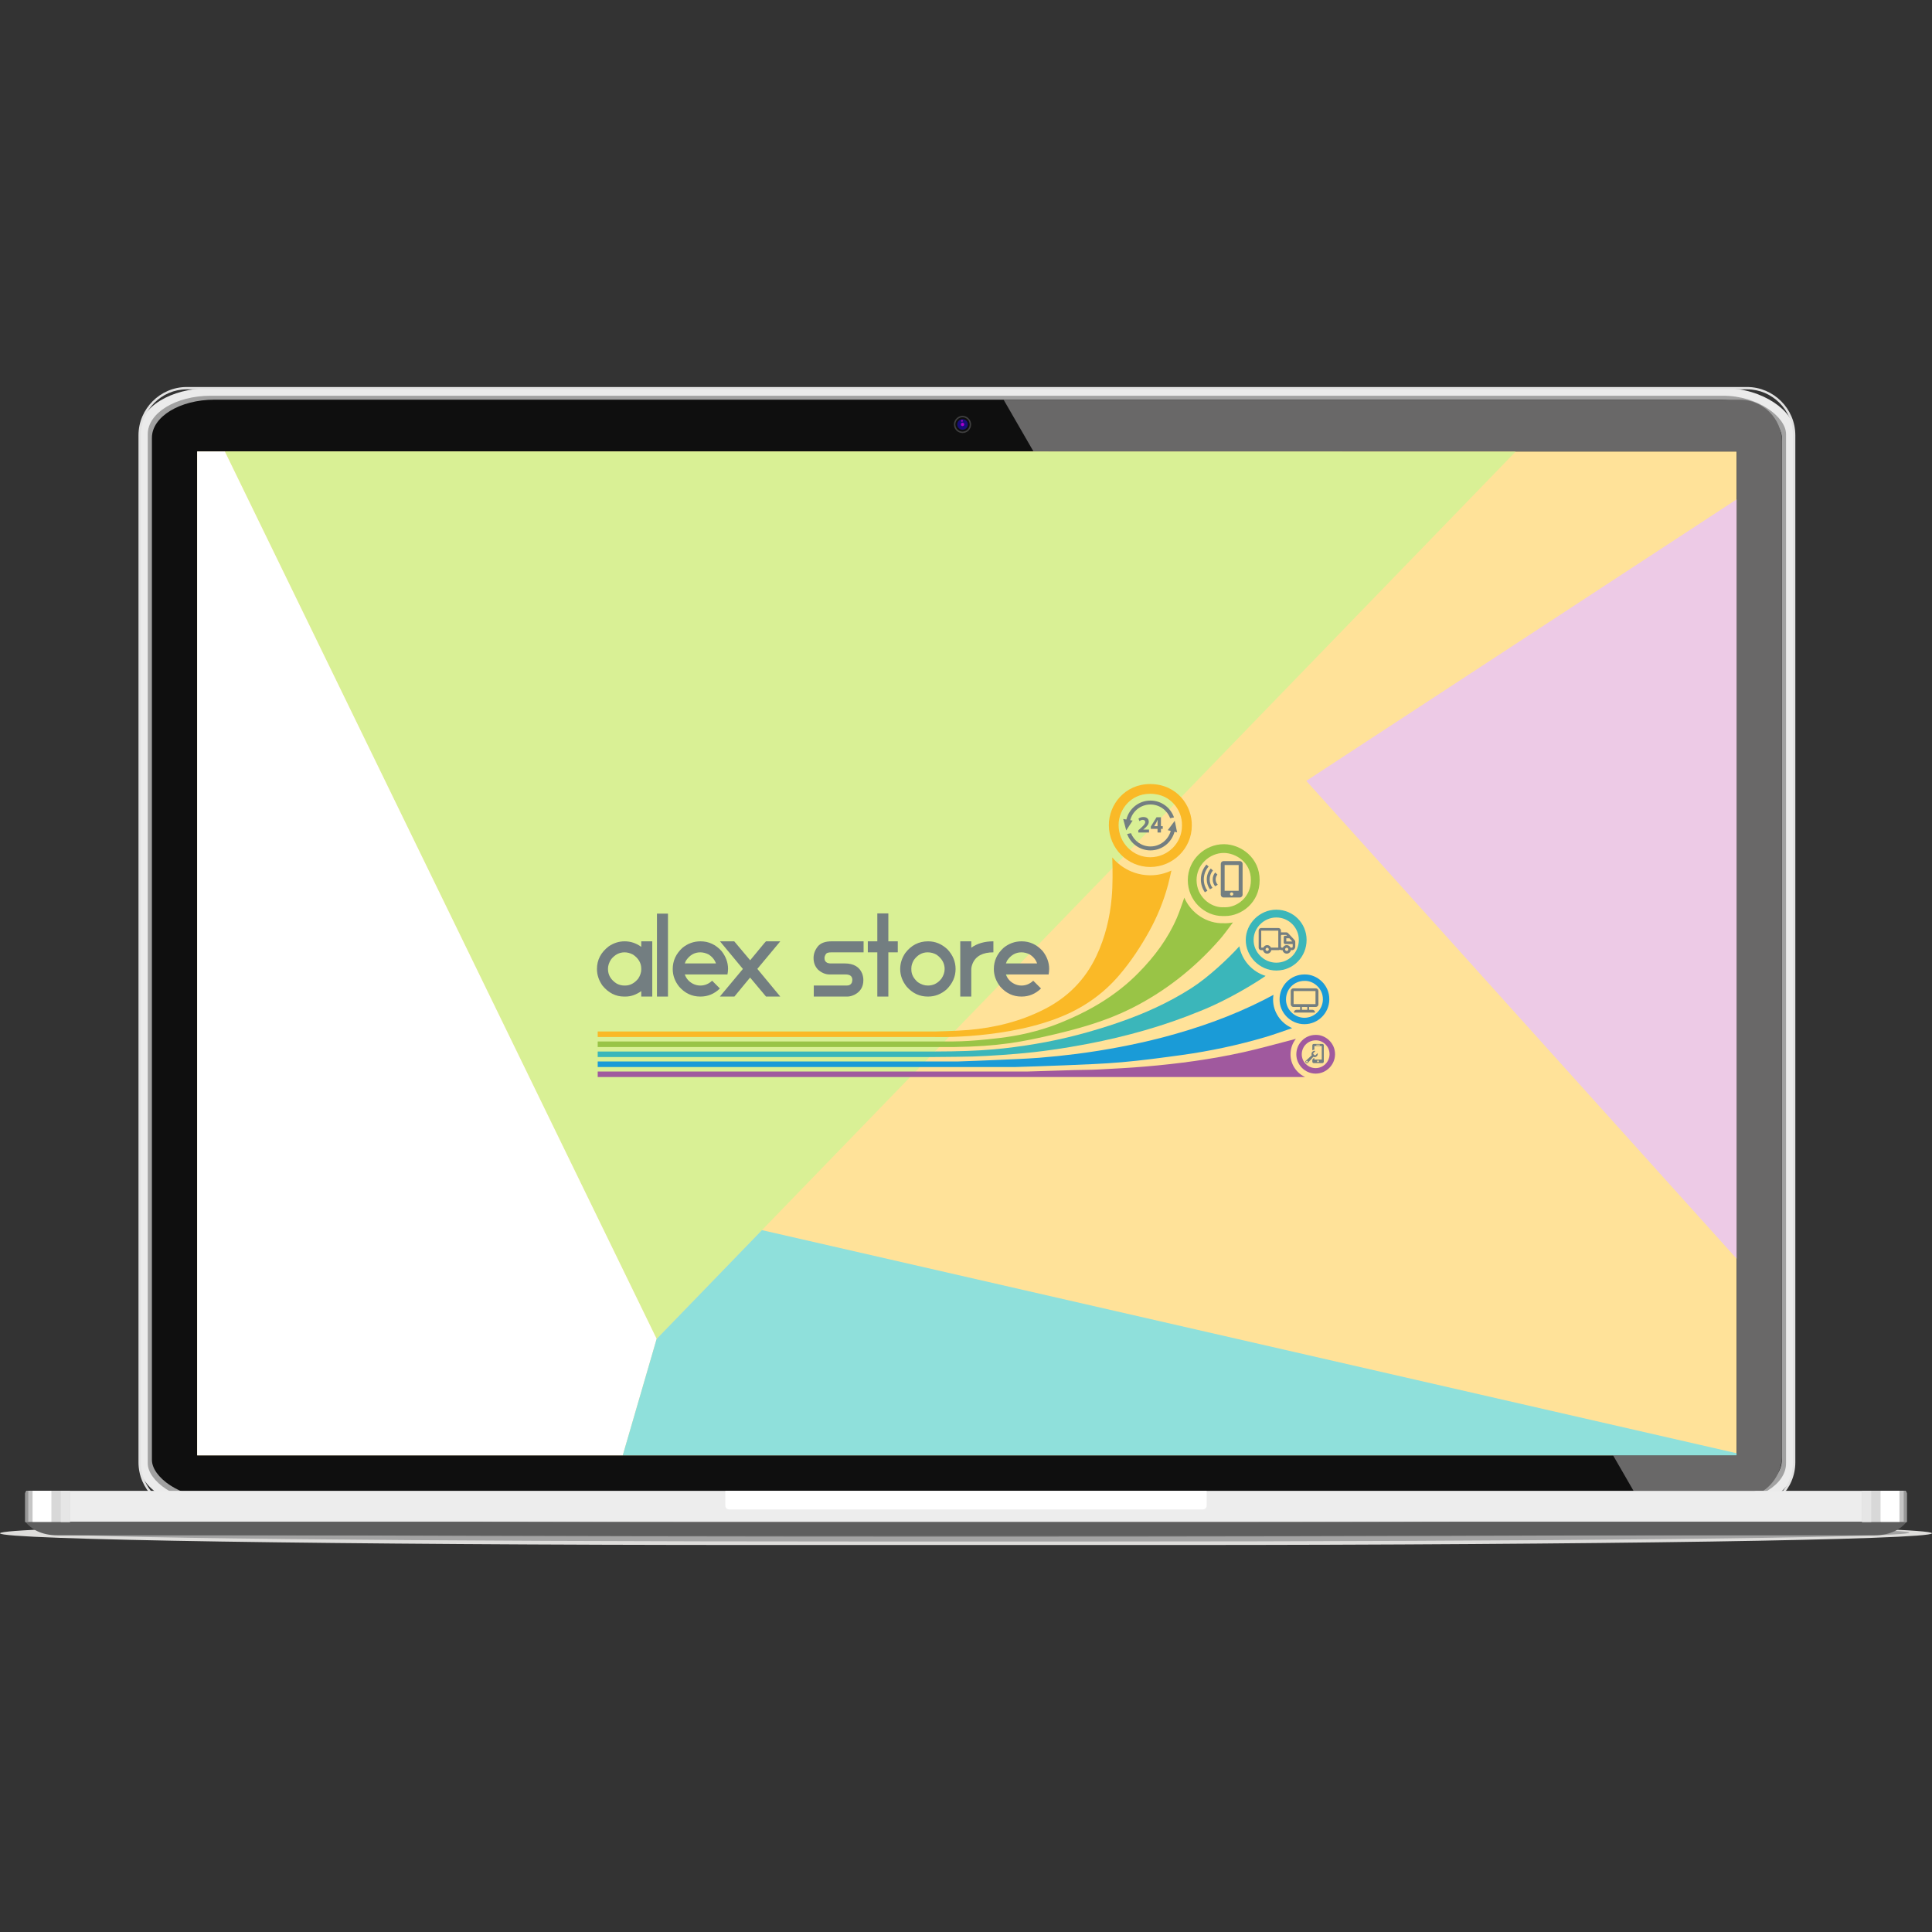 <?xml version="1.0" encoding="UTF-8"?>
<!DOCTYPE svg PUBLIC "-//W3C//DTD SVG 1.1//EN" "http://www.w3.org/Graphics/SVG/1.1/DTD/svg11.dtd">
<!-- Creator: CorelDRAW X7 -->
<svg xmlns="http://www.w3.org/2000/svg" xml:space="preserve" width="256mm" height="256mm" version="1.1" style="shape-rendering:geometricPrecision; text-rendering:geometricPrecision; image-rendering:optimizeQuality; fill-rule:evenodd; clip-rule:evenodd"
viewBox="0 0 25600 25600"
 xmlns:xlink="http://www.w3.org/1999/xlink">
 <rect x="0" y="0" width="25600" height="25600" fill="#333333" stroke="none"/>
 <defs>
  <style type="text/css">
   <![CDATA[
    .fil6 {fill:#0F0F0F}
    .fil9 {fill:#180D78}
    .fil13 {fill:#5E5E5E}
    .fil11 {fill:#696868}
    .fil2 {fill:dimgray}
    .fil21 {fill:#8FE0DB}
    .fil17 {fill:#979797}
    .fil5 {fill:#A1A1A1}
    .fil1 {fill:#A3A3A3}
    .fil10 {fill:#AE00CB}
    .fil16 {fill:#C5C5C5}
    .fil15 {fill:#D8D8D8}
    .fil20 {fill:#D9F095}
    .fil0 {fill:#DEDDDB}
    .fil18 {fill:#E6E6E6}
    .fil3 {fill:#EBEBEB}
    .fil19 {fill:#EDCAE6}
    .fil12 {fill:#EDEDED}
    .fil7 {fill:#FFE299}
    .fil14 {fill:white}
    .fil27 {fill:#1A9BD7;fill-rule:nonzero}
    .fil24 {fill:#3BB6BA;fill-rule:nonzero}
    .fil8 {fill:#3F3F3F;fill-rule:nonzero}
    .fil22 {fill:#737E81;fill-rule:nonzero}
    .fil25 {fill:#99C446;fill-rule:nonzero}
    .fil23 {fill:#A0599E;fill-rule:nonzero}
    .fil4 {fill:#E2E2E2;fill-rule:nonzero}
    .fil26 {fill:#FAB927;fill-rule:nonzero}
   ]]>
  </style>
 </defs>
 <g id="Слой_x0020_1">
  <g id="_1829551892880">
   <g>
    <path class="fil0" d="M15590 20472c5528,0 10010,-70 10010,-155 0,-86 -4482,-155 -10010,-155 -1861,0 -3719,0 -5580,0 -5528,0 -10010,69 -10010,155 0,85 4482,155 10010,155 1860,0 3720,0 5580,0z"/>
    <path class="fil1" d="M14425 20426c6055,0 10874,-48 10874,-118 0,-70 -5473,-136 -10874,-136 -971,0 -1943,0 -2915,0 -5401,0 -10874,66 -10874,136 0,70 4819,118 10874,118 972,0 1944,0 2915,0z"/>
    <path class="fil2" d="M24742 20300c0,-145 -23884,-145 -23884,0 0,81 23884,81 23884,0z"/>
   </g>
   <g>
    <g>
     <rect class="fil3" x="1851" y="5144" width="21923" height="14857" rx="920" ry="566"/>
     <path class="fil4" d="M2474 5128l20676 0c175,0 335,72 451,188 116,116 188,276 188,452l0 13609c0,176 -72,336 -188,452 -116,116 -276,188 -451,188l-20676 0c-175,0 -335,-72 -451,-188 -116,-116 -188,-276 -188,-452l0 -13609c0,-176 72,-336 188,-452 116,-116 276,-188 451,-188zm20676 31l-20676 0c-167,0 -319,69 -429,179 -110,110 -179,262 -179,430l0 13609c0,168 69,320 179,430 110,110 262,178 429,178l20676 0c167,0 319,-68 429,-178 110,-110 179,-262 179,-430l0 -13609c0,-168 -69,-320 -179,-430 -110,-110 -262,-179 -429,-179z"/>
     <rect class="fil5" x="1958" y="5244" width="21708" height="14656" rx="832" ry="509"/>
     <rect class="fil6" x="2013" y="5296" width="21597" height="14553" rx="827" ry="505"/>
     <rect class="fil7" x="2613" y="5982" width="20398" height="13302"/>
     <g>
      <path class="fil8" d="M12754 5529c-26,0 -50,11 -67,28 -17,17 -28,41 -28,67 0,26 11,50 28,67 17,18 41,28 67,28 26,0 50,-10 67,-28 17,-17 28,-41 28,-67 0,-26 -11,-50 -28,-67 -17,-17 -41,-28 -67,-28zm-80 15c20,-21 49,-34 80,-34 31,0 60,13 80,34 21,20 34,49 34,80 0,32 -13,60 -34,81 -20,20 -49,33 -80,33 -31,0 -60,-13 -80,-33 -21,-21 -34,-49 -34,-81 0,-31 13,-60 34,-80z"/>
      <circle class="fil9" cx="12754" cy="5624" r="70"/>
      <circle class="fil10" cx="12754" cy="5624" r="22"/>
      <circle class="fil10" cx="12747" cy="5577" r="11"/>
     </g>
     <path class="fil11" d="M23053 5296l-9755 0 396 686 9317 0 0 13302 -1637 0 271 470 1719 0c148,-100 247,-271 247,-462l0 -13439c0,-306 -251,-557 -558,-557z"/>
    </g>
    <g>
     <path class="fil12" d="M336 20166l24928 0 0 -381c0,-17 -14,-31 -31,-31l-24866 0c-17,0 -31,14 -31,31l0 381z"/>
     <path class="fil13" d="M336 20166l24928 0 0 0c-76,91 -204,178 -432,178l-24064 0c-228,0 -356,-87 -432,-178l0 0z"/>
     <rect class="fil14" x="431" y="19754" width="252" height="413"/>
     <rect class="fil15" x="682" y="19754" width="245" height="413"/>
     <path class="fil16" d="M431 20166l0 -412 -64 0c-17,0 -31,14 -31,31l0 381 95 0z"/>
     <path class="fil17" d="M336 19785l0 381 39 0 0 -412 -8 0c-17,0 -31,14 -31,31z"/>
     <rect class="fil18" x="805" y="19754" width="123" height="413"/>
     <rect class="fil14" x="24918" y="19754" width="252" height="413"/>
     <rect class="fil15" x="24672" y="19754" width="245" height="413"/>
     <path class="fil16" d="M25169 20166l0 -412 64 0c17,0 31,14 31,31l0 381 -95 0z"/>
     <path class="fil17" d="M25264 19785l0 381 -39 0 0 -412 8 0c17,0 31,14 31,31z"/>
     <rect class="fil18" x="24672" y="19754" width="123" height="413"/>
     <path class="fil14" d="M9661 20001l6278 0c27,0 50,-22 50,-50l0 -197 -6378 0 0 197c0,28 23,50 50,50z"/>
    </g>
    <polygon class="fil19" points="23011,6617 17309,10347 23011,16678 "/>
    <polygon class="fil20" points="20082,5985 2979,5982 8701,17741 "/>
    <polygon class="fil14" points="8252,19284 8701,17741 2979,5982 2613,5982 2613,19284 "/>
    <polygon class="fil21" points="23011,19256 10096,16300 8701,17741 8252,19284 23011,19284 "/>
   </g>
   <g>
    <g>
     <path class="fil22" d="M8277 12473c79,0 151,24 218,72l2 0 0 -72 146 0 0 732 -146 0 0 -72c-68,48 -138,72 -209,72l-19 0c-110,0 -205,-48 -285,-144 -49,-69 -74,-143 -74,-221 0,-122 53,-222 157,-301 65,-44 135,-66 210,-66zm-221 365l0 0c0,82 39,147 117,196 33,17 67,25 101,25l9 0c67,0 124,-31 174,-92 26,-41 40,-81 40,-121l0 -10c0,-76 -37,-138 -109,-187 -37,-20 -75,-30 -112,-30 -70,0 -129,31 -178,92 -28,42 -42,84 -42,127z"/>
     <polygon class="fil22" points="8705,12106 8851,12106 8851,13205 8705,13205 "/>
     <path class="fil22" d="M9282 12473c108,0 201,43 279,129 57,73 86,152 86,236 -1,28 -3,52 -8,74l-565 0c18,53 54,95 107,123 32,16 65,24 99,24 58,0 110,-21 156,-64l102 102 0 2c-74,71 -159,106 -256,106l-3 0c-109,0 -202,-43 -279,-130 -58,-72 -86,-150 -86,-235 0,-109 43,-202 129,-281 70,-57 150,-86 239,-86zm-208 293l0 0 413 0c-17,-48 -50,-89 -99,-120 -37,-18 -74,-27 -109,-27 -78,0 -141,37 -191,112l-14 35z"/>
     <polygon class="fil22" points="9540,12473 9729,12473 9940,12724 10131,12493 10150,12473 10339,12473 10035,12838 10339,13205 10150,13205 9939,12953 9731,13205 9540,13205 9540,13203 9843,12840 9843,12838 "/>
     <path class="fil22" d="M11020 12473l423 0 0 146 -423 0c-40,0 -64,6 -74,19 -14,20 -21,39 -21,58 0,32 15,54 45,65l27 5 196 0c119,0 196,46 232,136 10,29 15,57 15,85 0,90 -40,155 -120,195 -33,15 -63,23 -92,23l-445 0 0 -146 437 0c34,0 57,-14 69,-43l5 -31c0,-49 -30,-73 -90,-73l-211 0c-56,0 -107,-22 -154,-64 -40,-42 -59,-93 -59,-154 0,-55 19,-106 57,-154 38,-45 99,-67 183,-67z"/>
     <polygon class="fil22" points="11625,12103 11771,12103 11771,12473 11896,12473 11896,12619 11771,12619 11771,13205 11625,13205 11625,12619 11499,12619 11499,12473 11625,12473 "/>
     <path class="fil22" d="M12298 12473c96,0 182,36 257,107 71,76 107,162 107,260 0,101 -40,191 -118,269 -73,64 -155,96 -247,96l-3 0c-109,0 -202,-43 -279,-130 -58,-72 -87,-150 -87,-235 0,-74 22,-144 66,-210 79,-105 180,-157 304,-157zm-222 354l0 0 0 9 -2 2 2 2 0 10c0,59 28,114 85,164 43,30 87,45 134,45 72,0 132,-31 180,-92 28,-42 42,-84 42,-127 0,-76 -36,-139 -106,-189 -38,-22 -78,-32 -119,-32 -73,0 -134,34 -183,102 -22,38 -33,73 -33,106z"/>
     <path class="fil22" d="M12724 12473l146 0 0 83 2 0c78,-55 175,-83 291,-83l0 146c-141,0 -233,49 -275,147 -12,29 -18,56 -18,80l0 359 -146 0 0 -732z"/>
     <path class="fil22" d="M13537 12473c108,0 201,43 279,129 57,73 86,152 86,236 -1,28 -3,52 -7,74l-566 0c18,53 54,95 108,123 31,16 64,24 98,24 58,0 110,-21 156,-64l102 102 0 2c-74,71 -159,106 -256,106l-3 0c-109,0 -202,-43 -279,-130 -57,-72 -86,-150 -86,-235 0,-109 43,-202 129,-281 70,-57 150,-86 239,-86zm-208 293l0 0 413 0c-16,-48 -49,-89 -99,-120 -37,-18 -73,-27 -109,-27 -77,0 -141,37 -191,112l-14 35z"/>
    </g>
    <g>
     <path class="fil23" d="M17441 13713c-3,0 -5,0 -7,0 0,0 0,0 -1,0 -142,0 -256,115 -256,258 0,139 116,255 256,255l0 0c140,0 255,-115 257,-254 2,-153 -127,-259 -249,-259zm-8 440l0 0c-49,0 -95,-19 -130,-54 -35,-35 -54,-80 -54,-128 0,-104 81,-186 185,-186l1 0 1 0c2,0 3,0 5,0 44,0 90,21 124,55 24,25 53,68 52,131 -1,101 -84,182 -184,182z"/>
     <path class="fil23" d="M17100 13972c0,-79 26,-150 71,-207 -34,9 -61,17 -67,18 -208,53 -414,112 -623,158 -430,96 -866,154 -1304,191 -206,18 -412,28 -618,39 -105,6 -210,5 -316,8 -208,5 -416,14 -624,19l-5699 0 0 73 9373 0c-114,-53 -193,-168 -193,-299z"/>
    </g>
    <g>
     <path class="fil24" d="M16912 12054c-1,0 -2,0 -3,0 -217,1 -401,183 -402,399 -1,221 184,407 404,407 1,0 3,0 4,0 223,-2 398,-181 398,-406 0,-222 -179,-400 -401,-400zm2 702l0 0 -3 0c-79,0 -154,-32 -211,-89 -58,-58 -90,-134 -89,-214 0,-159 137,-295 299,-296l2 0c164,0 298,133 298,297 0,168 -130,301 -296,302z"/>
     <path class="fil24" d="M16422 12539c-144,160 -411,411 -635,554 -301,193 -624,338 -960,454 -360,124 -734,224 -1110,286 -380,62 -687,99 -1330,100l0 0 -4467 0 0 73 4467 0c0,0 206,-3 307,-3 258,-1 516,-18 773,-39 319,-26 635,-73 950,-133 510,-98 1008,-237 1488,-435 353,-139 734,-372 865,-465 -177,-54 -315,-207 -348,-392z"/>
    </g>
    <g>
     <path class="fil25" d="M16222 11186c-3,0 -5,0 -7,0 -247,0 -476,204 -476,476 0,273 222,476 460,476 5,0 11,0 16,0 6,0 12,0 18,0 217,0 458,-178 458,-475 1,-298 -247,-474 -469,-477zm11 836l0 0c-4,0 -8,0 -13,0l-5 -1 -5 0c-3,1 -7,1 -11,1 -166,0 -343,-145 -344,-360 0,-97 39,-188 110,-256 68,-66 159,-104 250,-104l5 0c148,2 356,116 355,361 0,222 -178,359 -342,359z"/>
     <path class="fil25" d="M16215 12233c-220,8 -431,-129 -523,-339 -2,6 -4,11 -5,17 -30,83 -57,168 -92,249 -119,277 -297,515 -507,728 -306,313 -677,524 -1082,682 -248,96 -506,154 -768,185 -434,53 -674,45 -674,45l-4644 0 0 74 4459 0 252 0c605,-8 913,-68 1339,-168 348,-82 690,-180 1012,-340 457,-228 850,-539 1185,-923 41,-46 117,-149 170,-220 -41,8 -82,12 -122,10z"/>
    </g>
    <g>
     <path class="fil26" d="M15245 10389c-2,0 -3,0 -5,0 -335,0 -550,274 -547,548 2,304 246,551 549,551 0,0 1,0 1,0 301,-1 548,-247 549,-546 7,-262 -193,-550 -547,-553zm417 551l0 0 0 1c0,230 -188,417 -420,418 -230,0 -418,-190 -420,-423 -1,-110 44,-219 122,-298 55,-55 150,-120 296,-120l4 0c152,1 248,68 301,124 77,79 120,189 117,296l0 2z"/>
     <path class="fil26" d="M14738 11361c6,161 7,375 -7,528 -24,272 -87,532 -204,780 -149,314 -380,547 -689,704 -317,162 -657,245 -1009,275 -149,13 -450,20 -450,20l-4459 0 0 73 4467 0c0,0 986,33 1728,-292 281,-123 523,-300 721,-534 150,-176 277,-369 390,-572 109,-197 193,-402 251,-618 8,-29 28,-115 45,-190 -85,40 -179,63 -279,63 -203,0 -384,-92 -505,-237z"/>
    </g>
    <g>
     <path class="fil27" d="M17294 12912c-3,0 -6,0 -9,0 0,0 0,0 0,0 -183,0 -330,147 -330,332 0,179 149,327 329,327 0,0 0,0 0,0 181,0 328,-147 330,-326 3,-198 -163,-333 -320,-333zm-10 574l0 0c-65,0 -126,-26 -173,-73 -46,-46 -71,-106 -71,-169 0,-138 108,-247 245,-247l2 0 1 0c2,0 4,0 6,0 59,0 120,27 165,73 33,33 71,90 70,174 -2,133 -112,242 -245,242z"/>
     <path class="fil27" d="M16869 13245c0,-22 2,-43 5,-63 -44,23 -84,45 -125,66 -427,217 -875,375 -1338,497 -378,98 -761,170 -1148,220 -164,21 -328,38 -493,51 -179,13 -358,21 -538,28 -180,7 -360,16 -540,21l-4772 0 0 74 4459 0 0 0 1063 0c222,-7 444,-14 666,-23 252,-11 504,-19 755,-41 265,-23 529,-59 793,-95 374,-52 744,-130 1107,-237 105,-31 238,-78 359,-120 -148,-63 -253,-210 -253,-378z"/>
    </g>
    <g>
     <path class="fil22" d="M16428 11410l-216 0c-20,0 -36,17 -36,37l0 408c0,20 16,37 36,37l216 0c20,0 37,-17 37,-37l0 -408c0,-20 -17,-37 -37,-37zm-108 458l0 0c-13,0 -22,-10 -22,-22 0,-12 9,-22 22,-22 12,0 22,10 22,22 0,12 -10,22 -22,22zm93 -65l0 0 -186 0 0 -341 186 0 0 341z"/>
     <path class="fil22" d="M16015 11482l-29 -26c-46,52 -74,121 -74,197 0,63 20,122 53,170l34 -20c-30,-42 -48,-94 -48,-150 0,-66 24,-125 64,-171z"/>
     <path class="fil22" d="M16072 11534l-29 -26c-33,39 -53,89 -53,145 0,49 16,94 43,131l33 -20c-23,-31 -37,-70 -37,-111 0,-45 16,-87 43,-119z"/>
     <path class="fil22" d="M16131 11588l-29 -27c-21,25 -33,57 -33,92 0,34 12,66 32,91l35 -21c-17,-18 -28,-43 -28,-70 0,-25 9,-47 23,-65z"/>
    </g>
    <g>
     <path class="fil22" d="M17522 13833l-114 0c-11,0 -19,8 -19,19l0 66c8,-6 17,-8 27,-9l0 -49 98 0 0 180 -98 0 0 -18c-3,0 -6,0 -10,-1l-17 20 0 26c0,11 8,20 19,20l114 0c11,0 19,-9 19,-20l0 -215c0,-11 -8,-19 -19,-19zm-34 18l0 0 -46 0 0 -9 46 0 0 9zm-23 223l0 0c-7,0 -12,-5 -12,-12 0,-6 5,-11 12,-11 6,0 11,5 11,11 0,7 -5,12 -11,12z"/>
     <path class="fil22" d="M17402 14003c3,2 7,3 11,3 1,1 2,1 3,1 0,0 0,0 0,0 3,0 6,0 9,0 1,0 1,0 2,-1 3,0 7,-1 10,-3 1,0 1,-1 2,-1 4,-2 7,-4 10,-7 11,-11 14,-27 10,-41l-27 27c-2,2 -5,3 -7,3 -3,0 -6,-1 -8,-3l-1 -1 -13 -13c-1,-1 -2,-2 -2,-3 -1,-2 -1,-3 -1,-4 0,-2 0,-3 1,-4 0,-1 1,-2 2,-3l13 -13 14 -14c0,0 0,0 -1,0 -3,-1 -6,-2 -10,-2 -1,0 -2,1 -3,1 -2,0 -4,0 -6,0 -1,1 -2,1 -3,1 -2,1 -4,2 -7,3 0,0 -1,1 -2,1 -3,2 -6,4 -8,6 -1,1 -1,1 -1,2 -12,12 -14,30 -7,45l-81 74c-6,6 -6,16 0,22l6 6c3,3 7,4 11,4 2,0 4,0 5,-1 2,-1 4,-2 5,-3l61 -67 13 -15zm-77 72l0 0c-2,2 -5,4 -7,4 -3,0 -6,-2 -8,-4 -5,-4 -5,-11 0,-15 2,-3 5,-4 8,-4 2,0 5,1 7,4 5,4 5,11 0,15z"/>
    </g>
    <g>
     <path class="fil22" d="M14966 10937l42 -64 -32 -5c31,-120 139,-208 268,-208 120,0 222,76 261,182l51 -11c-45,-130 -167,-223 -312,-223 -155,0 -284,107 -319,251l-42 -7 40 151 22 -33 21 -33z"/>
     <path class="fil22" d="M15573 10909l-1 -2 -6 -31 -29 39 -15 20 -49 65 40 10c-32,118 -140,206 -269,206 -117,0 -217,-73 -258,-176l-51 11c46,126 167,217 309,217 153,0 282,-105 319,-247l34 8 -24 -120z"/>
     <path class="fil22" d="M15109 10979l-26 23 0 29 142 0 0 -39 -75 0 0 -1 18 -15c29,-26 54,-53 54,-87 0,-37 -25,-63 -71,-63 -27,0 -51,9 -66,21l13 33c11,-8 26,-16 43,-16 24,0 34,13 34,29 -1,24 -22,46 -66,86z"/>
     <path class="fil22" d="M15383 11031l0 -48 24 0 0 -36 -24 0 0 -118 -58 0 -76 123 0 31 89 0 0 48 45 0zm-90 -84l0 0 0 0 27 -44c7,-13 12,-25 18,-38l2 0c-1,13 -2,26 -2,38l0 44 -45 0z"/>
    </g>
    <path class="fil22" d="M17434 13096l-296 0c-18,0 -34,14 -35,33l0 181c2,18 17,33 35,33l89 0 0 37 -46 0c-20,0 -36,16 -36,36l0 1 280 0 0 -1c0,-20 -16,-36 -35,-36l-44 0 0 -37 88 0c20,0 36,-16 36,-36l0 -175c0,-20 -16,-36 -36,-36zm-112 284l0 0 -71 0 0 -37 71 0 0 37zm109 -75l0 0 -290 0 0 -173 290 0 0 173z"/>
    <path class="fil22" d="M17132 12433l-32 -34 -31 -33c0,0 -8,-12 -26,-12 -15,0 -63,0 -63,0 -2,0 -5,0 -7,1l0 -25c0,-18 -15,-33 -33,-33l-230 0c-17,0 -32,15 -32,33l0 228c0,18 15,32 32,32l26 0c5,26 27,46 55,46 27,0 50,-20 55,-46l94 0c8,0 14,-2 20,-6 6,4 13,6 20,6l15 0c4,26 27,46 55,46 27,0 50,-20 55,-46l16 0c23,0 42,-22 42,-49 0,0 0,-32 0,-52 0,-7 0,-19 -5,-26 -9,-13 -26,-30 -26,-30zm-323 157l0 0c-3,7 -10,11 -18,11 -8,0 -15,-4 -19,-11 -2,-3 -3,-6 -3,-10 0,-12 10,-22 22,-22 12,0 21,10 21,22 0,4 -1,7 -3,10zm129 -187l0 0 0 138 0 15 -97 0c-9,-19 -28,-33 -50,-33 -23,0 -42,14 -51,33l-28 0 0 -224 226 0 0 71zm112 198l0 0c-8,0 -15,-4 -19,-11 -2,-3 -3,-6 -3,-10 0,-12 10,-22 22,-22 12,0 21,10 21,22 0,4 -1,7 -3,10 -3,7 -10,11 -18,11zm79 -60l0 0c0,10 -6,15 -8,15l-21 0c-9,-19 -28,-33 -50,-33 -23,0 -42,14 -51,33l-19 0c-2,0 -7,-5 -7,-15l0 -138c0,-10 5,-15 7,-15l63 0 10 11 -24 0c-10,0 -19,8 -19,19l0 72c0,10 9,19 19,19l100 0 0 32zm-85 -66l0 0 0 -42 41 0 39 42 -80 0z"/>
   </g>
  </g>
 </g>
</svg>
